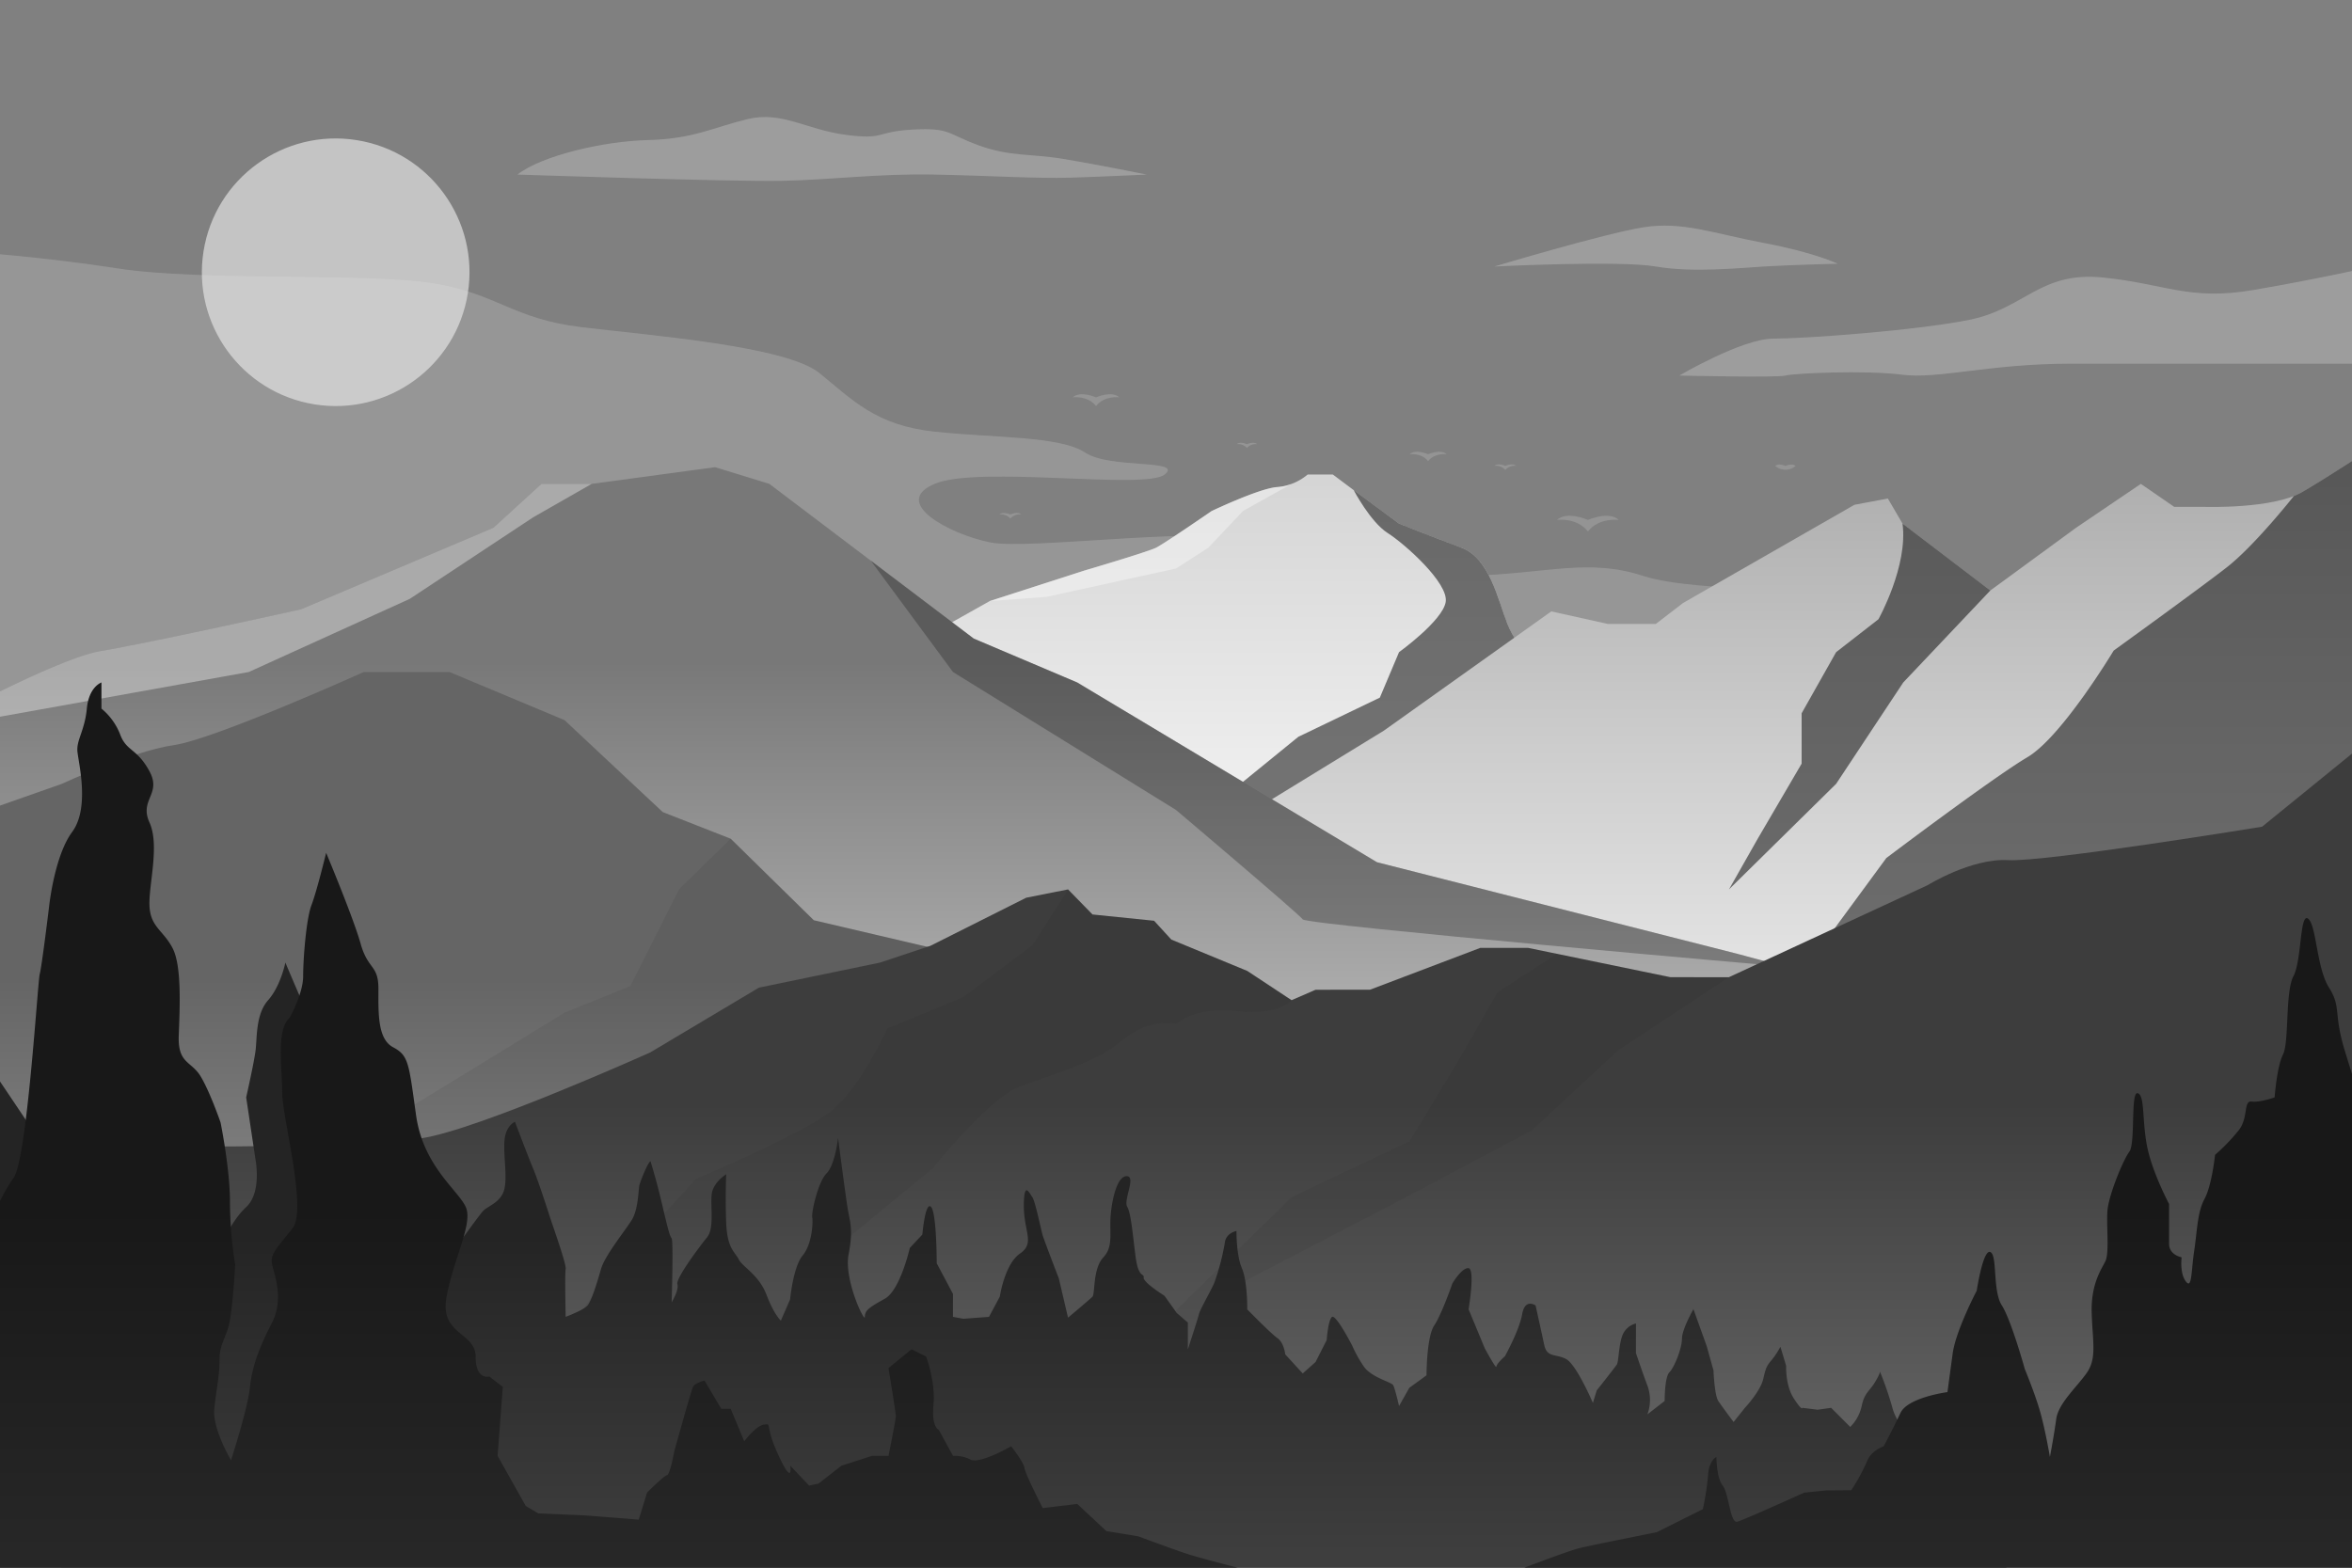 <svg xmlns="http://www.w3.org/2000/svg" xmlns:xlink="http://www.w3.org/1999/xlink" viewBox="0 0 750 500"><rect x="0" y="0" width="750" height="500" fill="#808080" stroke="none"/><defs><style>.cls-1{isolation:isolate;}.cls-2{opacity:0.67;}.cls-3,.cls-4{fill:#ccc;}.cls-3{opacity:0.43;}.cls-4{opacity:0.58;}.cls-5{fill:#e8e8e8;opacity:0.65;}.cls-6{fill:url(#linear-gradient);}.cls-11,.cls-13,.cls-7{fill:#1e1e1e;}.cls-7{opacity:0.59;}.cls-11,.cls-13,.cls-7,.cls-8{mix-blend-mode:overlay;}.cls-8{fill:#fefefe;opacity:0.37;}.cls-9{fill:url(#linear-gradient-2);}.cls-10{fill:url(#linear-gradient-3);}.cls-11{opacity:0.32;}.cls-12{fill:url(#linear-gradient-4);}.cls-13{opacity:0.08;}.cls-14{fill:url(#linear-gradient-5);}.cls-15{fill:url(#linear-gradient-6);}.cls-16{fill:#949494;}.cls-17{fill:url(#linear-gradient-7);}</style><linearGradient id="linear-gradient" x1="383.5" y1="301" x2="383.5" y2="143.62" gradientUnits="userSpaceOnUse"><stop offset="0" stop-color="#f6f6f6"/><stop offset="0.36" stop-color="#ededed"/><stop offset="0.94" stop-color="#d5d5d5"/><stop offset="1" stop-color="#d2d2d2"/></linearGradient><linearGradient id="linear-gradient-2" x1="577.17" y1="332" x2="577.17" y2="111.62" gradientUnits="userSpaceOnUse"><stop offset="0" stop-color="#eaeaea"/><stop offset="0.41" stop-color="#cecece"/><stop offset="1" stop-color="#a0a0a0"/></linearGradient><linearGradient id="linear-gradient-3" x1="310.67" y1="460" x2="310.67" y2="211" gradientUnits="userSpaceOnUse"><stop offset="0" stop-color="#eaeaea"/><stop offset="0.28" stop-color="#cecece"/><stop offset="0.87" stop-color="#888"/><stop offset="1" stop-color="#787878"/></linearGradient><linearGradient id="linear-gradient-4" x1="208.06" y1="541" x2="208.06" y2="312.44" gradientUnits="userSpaceOnUse"><stop offset="0" stop-color="#bfbfbf"/><stop offset="0.82" stop-color="#767676"/><stop offset="1" stop-color="#656565"/></linearGradient><linearGradient id="linear-gradient-5" x1="400.86" y1="588" x2="400.86" y2="352" gradientUnits="userSpaceOnUse"><stop offset="0" stop-color="#8e8e8e"/><stop offset="1" stop-color="#3d3d3d"/></linearGradient><linearGradient id="linear-gradient-6" x1="318.17" y1="601" x2="318.17" y2="393.99" gradientUnits="userSpaceOnUse"><stop offset="0" stop-color="#595959"/><stop offset="1" stop-color="#242424"/></linearGradient><linearGradient id="linear-gradient-7" x1="373.5" y1="620.57" x2="373.5" y2="385.03" gradientUnits="userSpaceOnUse"><stop offset="0" stop-color="#383838"/><stop offset="1" stop-color="#181818"/></linearGradient></defs><g class="cls-1"><g id="OBJECTS"><g id="clouds" class="cls-2"><path id="cloud4" class="cls-3" d="M-9.67,80.33S12,81.67,38,85.67,117.33,87,138,90.33s25.33,11.34,47.33,14,65.34,6,76,14.67,18,16.67,36.67,18.67,40,1.33,48,6.66,31.49,2,25.41,7-59.41-2.94-73.41,3,4.67,16,17.67,18.65,71.66-6,89.66,0,38.67,11.32,63.34,10.66,37.71-5.72,55.33.05,66.11,3.42,84.67,7.95S654,195,654,195v55H-9.67Z"/><path id="cloud3" class="cls-4" d="M756.67,116H660c-25.5,0-42,5-53.5,3.5s-34.83-.44-37.16.28-33.84,0-33.84,0,20-11.78,30-11.78,45-2.5,62.5-6,22.5-15.5,42.5-13.5,27.5,7.5,48,4S756.67,85,756.67,85Z"/><path id="cloud2" class="cls-4" d="M476.5,85s40-2,51.5,0,26.5.5,34.5,0,23.5-.89,23.5-.89-7.5-3.61-23.5-6.61-26-7-38.5-5S476.5,85,476.5,85Z"/><path id="cloud1" class="cls-4" d="M165,55.67s68,2.33,84.33,2,30.67-2.34,48.34-2,33,1.33,43.66,1,24.34-1,24.34-1-16.34-3.3-26.67-5-17-.67-27-4.34-9-5.66-21-5-8.67,3.34-21.33,1.67-20.34-7.67-31.34-5S221,44.33,206.67,44.67,172.67,49.67,165,55.67Z"/></g><circle id="sun" class="cls-5" cx="107.05" cy="86.83" r="42.67" transform="translate(4.39 178.82) rotate(-80.91)"/><g id="m7"><path class="cls-6" d="M495.33,220.33S483.67,206.67,480.67,199,475,178,466,174.67,446.12,167,446.12,167l-14.45-10.67-6.67-5h-8a17.17,17.17,0,0,1-9.67,4c-5.66.34-21,7.67-21,7.67s-15,10.33-17.66,11.67-23,7.33-23,7.33l-30,9.67-40.34,22.66-3.66,55.34H495.33Z"/><path class="cls-7" d="M442.5,170c5.5,3.5,19.5,16,18.5,22s-14.88,16-14.88,16L440,222.5,414,235l-42.59,34.67H495.33V220.33S483.67,206.67,480.67,199,475,178,466,174.67,446.12,167,446.12,167l-14.45-10.67S437,166.5,442.5,170Z"/><path class="cls-8" d="M375,181.33l10.33-6.66,11-11.67,15.47-8.64a15.05,15.05,0,0,1-4.47,1c-5.66.34-21,7.67-21,7.67s-15,10.33-17.66,11.67-23,7.33-23,7.33l-30,9.67,18-1.34Z"/></g><g id="m6"><path class="cls-9" d="M774.67,131S743.33,151.67,734,157s-30.67,4.67-30.67,4.67h-10l-10.66-7.34-20.67,14-27.33,20-28-21.33L602,159l-10.67,2-54.66,31.33L528,199H512.67l-18-4-53.34,38L375,273.67V339H779.33Z"/><path class="cls-7" d="M599,197.5,585.5,208l-11,19.5v16.06l-14,23.94-9.17,16.17L585.5,250l21.4-32.33,27.77-29.34-28-21.33C608.5,180.5,599,197.5,599,197.5Z"/><path class="cls-7" d="M734,157a19.76,19.76,0,0,1-2.53,1.19S719,174,710,181s-36,26.5-36,26.5-16.5,27.5-27.5,34-45,32.17-45,32.17L553.5,339H779.33l-4.66-208S743.33,151.67,734,157Z"/></g><g id="m5"><path class="cls-10" d="M172.67,154.33h16L228,149l17.33,5.33,65.18,49.34,33,14L439.1,275,554,304.21,654,331v59.33H-32.67V237.67S16,210.33,32,207.67s64-13.34,64-13.34l61.33-26Z"/><path class="cls-8" d="M-9.67,230.33l89-16L130.67,191,170,165l18.67-10.67h-16l-15.34,14L96,194.33S48,205,32,207.67s-64.67,30-64.67,30v13.18Z"/><path class="cls-11" d="M554,304.21,439.1,275l-95.59-57.33-33-14-32.86-24.88h0l26.23,35.54,71.12,44s39.15,33.12,40.41,34.9,153.92,15.09,153.93,15.09Z"/></g><g id="m4"><path class="cls-12" d="M446.12,325,340.57,312.5l-81.07-19-26.5-26L211.33,259,180,229.67l-36.67-15.34H116s-47.68,21.5-60.67,23.34S19.71,250,19.71,250L-30,267.5l20.33,30.83V441.67H427.46Z"/><polygon class="cls-13" points="201 314.5 180 323 100 372 100 441.67 427.46 441.67 446.12 325 340.57 312.5 259.5 293.5 233 267.5 216.5 283.67 201 314.5"/></g><g id="m3"><path class="cls-14" d="M782,214.33l-60.67,49.34s-69.3,11.33-81,10.66-25.68,8-25.68,8l-63.34,29.34H532.67l-45.34-9.34H472l-35.16,13.34H419.51L411.85,319l-14.13-9.33-24.22-10-5.49-6-19.64-2-7.8-8-13.35,2.66-30.55,15.34-16,5.33L242,315l-34.67,20.67s-55,24.72-72.89,27.36S68,365.67,68,365.67L19.71,376.14V513.67H782Z"/><path class="cls-13" d="M307.19,318,283,328s-8.5,18.5-17.5,26S222,376,222,376l-26.5,28.5-44,59.85-17.72,49.32h71.76l52-108.17,40-33s18-22.5,27.75-26,19.38-6.5,26.57-10.5,11.16-11,23.42-9.5c0,0,5.34-5.5,19.05-4s17.56-3.5,17.56-3.5l-14.13-9.33-24.22-10-5.49-6-19.64-2-7.8-8L329.19,301.5Z"/><polygon class="cls-13" points="496.46 304.21 496.46 304.21 477.5 316.5 465.5 337.5 449.5 364 411.85 381.83 371.33 421.5 359.45 452 397.08 408.49 446.12 383 488.5 360.5 516 335 551.33 311.67 532.67 311.67 496.46 304.21"/></g><path id="m2" class="cls-15" d="M640.35,506.61s-3.66-42.4-5.8-49.42-7-21.66-7-21.66-7.93,11.29-9.76,15-8.24,8.24-8.24,8.24-4.88-4.88-6.1-9.76a105.84,105.84,0,0,0-4-11.6s.31.31-1.52,3.36-3.36,3.35-4.27,7.63a13.41,13.41,0,0,1-3.66,6.71l-6.1-6.1-4.28.61-4.88-.61s0,1.22-2.74-3-2.44-10.38-2.44-10.38l-1.83-6.1A25.62,25.62,0,0,1,565,433.7c-1.52,1.83-1.83,2.14-2.74,6.1s-5.8,9.16-5.8,9.16l-3.66,4.57s-3.66-4.88-4.88-6.71-1.53-9.76-1.53-9.76l-2.13-7.63L540,417.54s-3.66,6.4-3.66,9.45-2.44,9.15-4,10.68-1.52,9.15-1.52,9.15l-5.49,4.27a13.28,13.28,0,0,0,0-9.15c-1.83-4.88-3.66-10.37-3.66-10.37v-9.46a6.26,6.26,0,0,0-4.27,3.66c-1.23,3.05-1.23,8.54-1.84,9.46s-6.4,8.23-6.4,8.23l-1.22,4s-5.19-12.2-8.54-14-6.1-.31-7-4.58-2.74-12.5-2.74-12.5-3.36-2.44-4.27,2.74-5.5,13.42-5.5,13.42-2.74,2.44-2.74,3.36-3.66-5.8-3.66-5.8l-5.19-12.5s2.14-12.82,0-13.12-5.18,4.88-5.18,4.88-3.36,9.76-5.8,13.42-2.44,15.86-2.44,15.86l-5.49,4-3.27,5.8s-1.31-5.8-1.92-6.72-6.88-2.44-9.24-5.79a40.32,40.32,0,0,1-3.75-6.71s-5.31-10.37-6.53-9.15-1.62,7.32-1.62,7.32l-3.55,7-4.1,3.66-5.59-6.1s-.32-3.66-2.49-5.18-9.61-9.15-9.61-9.15.12-8.88-1.71-13.13-1.72-11.89-1.72-11.89-3.32.61-3.7,3.66A75.66,75.66,0,0,1,387.27,409c-1,2.45-4.57,8.55-4.93,10.07s-3.56,11.29-3.56,11.29v-8.54l-3.54-3.05-3.91-5.49s-6.84-4.28-6.64-5.8-1.63.3-2.54-6.41-1.43-14-2.7-16.16,2.79-9.46,0-9.77-4.62,5.8-5.23,11.9,1,10.37-2.4,14-2.58,11.6-3.45,12.51-7.8,6.71-7.8,6.71l-2.93-12.51s-4.59-11.89-5.14-13.72-2.41-11-3.31-12.2-2.69-5.5-2.71,2.74,3.66,11.9-1.23,15.25-6.43,13.73-6.43,13.73L315.37,420l-8.18.61-3.31-.61v-7.32l-5.18-9.77s0-16.16-1.83-18-2.75,8.84-2.75,8.84l-4,4.27s-3.05,13.43-7.93,16.17-6.41,3.66-6.41,5.8-6.71-11.9-5.19-19.83.47-10.37-.22-14.34-3.13-22.88-3.13-22.88-.92,8.54-3.66,11.29-4.88,12.51-4.58,14,0,8.54-3.05,12.2-4,14-4,14L249,421.2s-2.14-1.83-4.58-8.24-7.63-8.85-8.85-11.29-3.66-3.35-4-11.59,0-15.56,0-15.56-4,2.44-4.58,6.11.92,11-1.52,14S215.42,407.77,216,409.6s-1.83,5.8-1.83,5.8.61-19.52,0-20.44-.92-1.83-3-10.67-3.36-12.51-3.66-13.73-3.36,6.1-3.66,7.63-.31,7.62-2.44,11-8.54,11.28-9.76,15.55-3,10.07-4.27,11.6-7,3.66-7,3.66-.31-14,0-15.26-3.66-12.5-4.58-15.25-4-12.51-5.79-16.78-5.8-14.94-5.8-14.94-3,1.22-3.35,6.1.91,11,0,15.25-5.19,5.49-6.71,7S142.51,402,142.51,402l-2.13,7-12.2-1.83A132,132,0,0,0,124.5,388c-2.5-8.5-8-22.33-8-22.33a56.25,56.25,0,0,1-8-20.17c-2-11.5-9-20-10-21.5S91,307,91,307s-1.5,7.5-5.5,12-3.5,12-4,16-3,15-3,15l3,20s2,10.38-3,15-8,12.5-8,12.5L65,380,51,369.5l-19,17-6.5,1s-7.5-14.5-8-16S-4,339-4,339V520H640.35Z"/><g id="birds"><path class="cls-16" d="M455.39,144.88s-4-1.79-5.9,0c0,0,3.7-.55,5.9,2.19,2.2-2.74,5.91-2.19,5.91-2.19C459.37,143.09,455.39,144.88,455.39,144.88Z"/><path class="cls-16" d="M349.5,126.74s-5-2.25-7.43,0c0,0,4.67-.7,7.43,2.76,2.76-3.46,7.43-2.76,7.43-2.76C354.51,124.49,349.5,126.74,349.5,126.74Z"/><path class="cls-16" d="M506.35,165.83s-6.65-3-9.86,0c0,0,6.19-.92,9.86,3.67,3.67-4.59,9.87-3.67,9.87-3.67C513,162.85,506.35,165.83,506.35,165.83Z"/><path class="cls-16" d="M480,148.59s-2.34-1.05-3.47,0a4,4,0,0,1,3.47,1.29,4,4,0,0,1,3.47-1.29C482.31,147.54,480,148.59,480,148.59Z"/><path class="cls-16" d="M569.34,148.61s-2.19-1-3.24,0a4.94,4.94,0,0,0,6.48,0C571.52,147.63,569.34,148.61,569.34,148.61Z"/><path class="cls-16" d="M397.61,141.67s-2.18-1-3.24,0a3.73,3.73,0,0,1,3.24,1.21,3.75,3.75,0,0,1,3.25-1.21C399.8,140.69,397.61,141.67,397.61,141.67Z"/><path class="cls-16" d="M322.17,164.09s-2.34-1.05-3.47,0a4,4,0,0,1,3.47,1.29,4,4,0,0,1,3.47-1.29C324.51,163,322.17,164.09,322.17,164.09Z"/></g><path id="m1" class="cls-17" d="M403.85,502.33s-20-5-25.07-6.66S363,490,363,490l-10.19-1.67-9.3-8.66-11,1.33s-5.64-11-5.83-12.79-4.24-6.93-4.24-6.93-9.94,5.76-13,4.24a10.33,10.33,0,0,0-5.53-1.17L299.33,456s-2.33-.67-1.66-8-2.34-15.33-2.34-15.33l-4.66-2.34-7.34,6s2.34,14.34,2.34,15.34-2.34,12.68-2.34,12.68H278l-9.67,3.12L261,473.19l-3,.62-6-6.34s1,6.89-3.67-3.12-2-10.35-4.66-10-6.34,5.34-6.34,5.34L233,449.33h-3l-5.33-9s-3,.67-3.67,2-6,20.61-6,20.61-1.33,7.41-2.33,7.57-6.34,5.55-6.34,5.55l-2.66,8.61-17-1.34-15-.66-4-2.34-9-16,1.66-22L156,439s-4.33,1.33-4.33-6.33-11.34-7-9.34-18.67,8.34-23.33,6.34-28.67-13.67-13-16-29.66-2.34-19-7.34-21.67-4.66-11-4.66-18.67-3.34-6-5.67-14.33-11-29-11-29-3,12.33-4.67,16.67-2.66,17-2.66,22.66-4.34,13.34-4.34,13.34C88,328.33,90,341,90,348.67s8,37,3.33,43-7,8-6.66,11,4.27,11,0,19.33-6.31,14-7,20.67-6,23.05-6,23.05-6-10.05-5.34-16.39S70,439,70,433.67s2.33-7,3.33-12.67S75,403.33,75,403.33a127.57,127.57,0,0,1-1.67-20c0-10.66-3-25.33-3-25.33S67,348.33,64,343.33s-7.33-4-7-13,1-22.33-2-28-7-6.66-7.33-13.33,3.33-19.33,0-26.67,3.95-9,0-16.33-7.32-6.33-9.32-11.67a20.13,20.13,0,0,0-6-8.33v-8.33s-4,1.33-4.66,8.33-3.34,10-3,13.67,4,18-1.67,25.66S15.67,289,15.67,289s-2.34,19.33-3,21.67-4,59-8.34,65-9,17.66-9,17.66l-5,28.67v91.67H756.67V363.33s-5.34-16.33-9-28.33-1-13.67-5-20-4-20-6.67-22-2,13.33-4.67,18.33-1.33,21-3.33,25S725.33,350,725.33,350s-4.66,1.67-7.33,1.33-1,5-4,9a60.41,60.41,0,0,1-7.67,8s-1,9.67-3.33,14-2.33,10-3.33,16.67-.67,12.33-2.67,9.67-1.33-7.67-1.33-7.67-4-.67-4-4.33V384s-5.34-10-7-18.33-.67-16.34-3-17-.67,16-2.67,18.66-6.67,14-7,19,.67,13.34-.67,16S666.67,409.67,667,419s1.67,14.33-1.67,19-9,9.67-9.66,14.67-2,12-2,12-1.34-8-3-14-5-14-5-14-4.34-15.67-7.34-20.34-1.33-16-3.66-17-4.34,12.34-4.34,12.34-6.66,12.66-7.66,20S621,444,621,444s-12.67,1.67-15,6.67-5.33,10.61-5.33,10.61-4,1.31-5.34,4.85a63.81,63.81,0,0,1-5,9.16l-8,.06-7,.71s-19,8.61-21.33,9.27-2.67-9.05-4.67-11.52-2-9.11-2-9.11-2.33.95-2.66,5.79A89.18,89.18,0,0,1,543,481.33l-14.67,7.34s-20,4-24.33,5-24,8.66-24,8.66l-10,2.34s-25.44,1-27.39,1.33S419,504.33,419,504.33Z"/></g></g></svg>